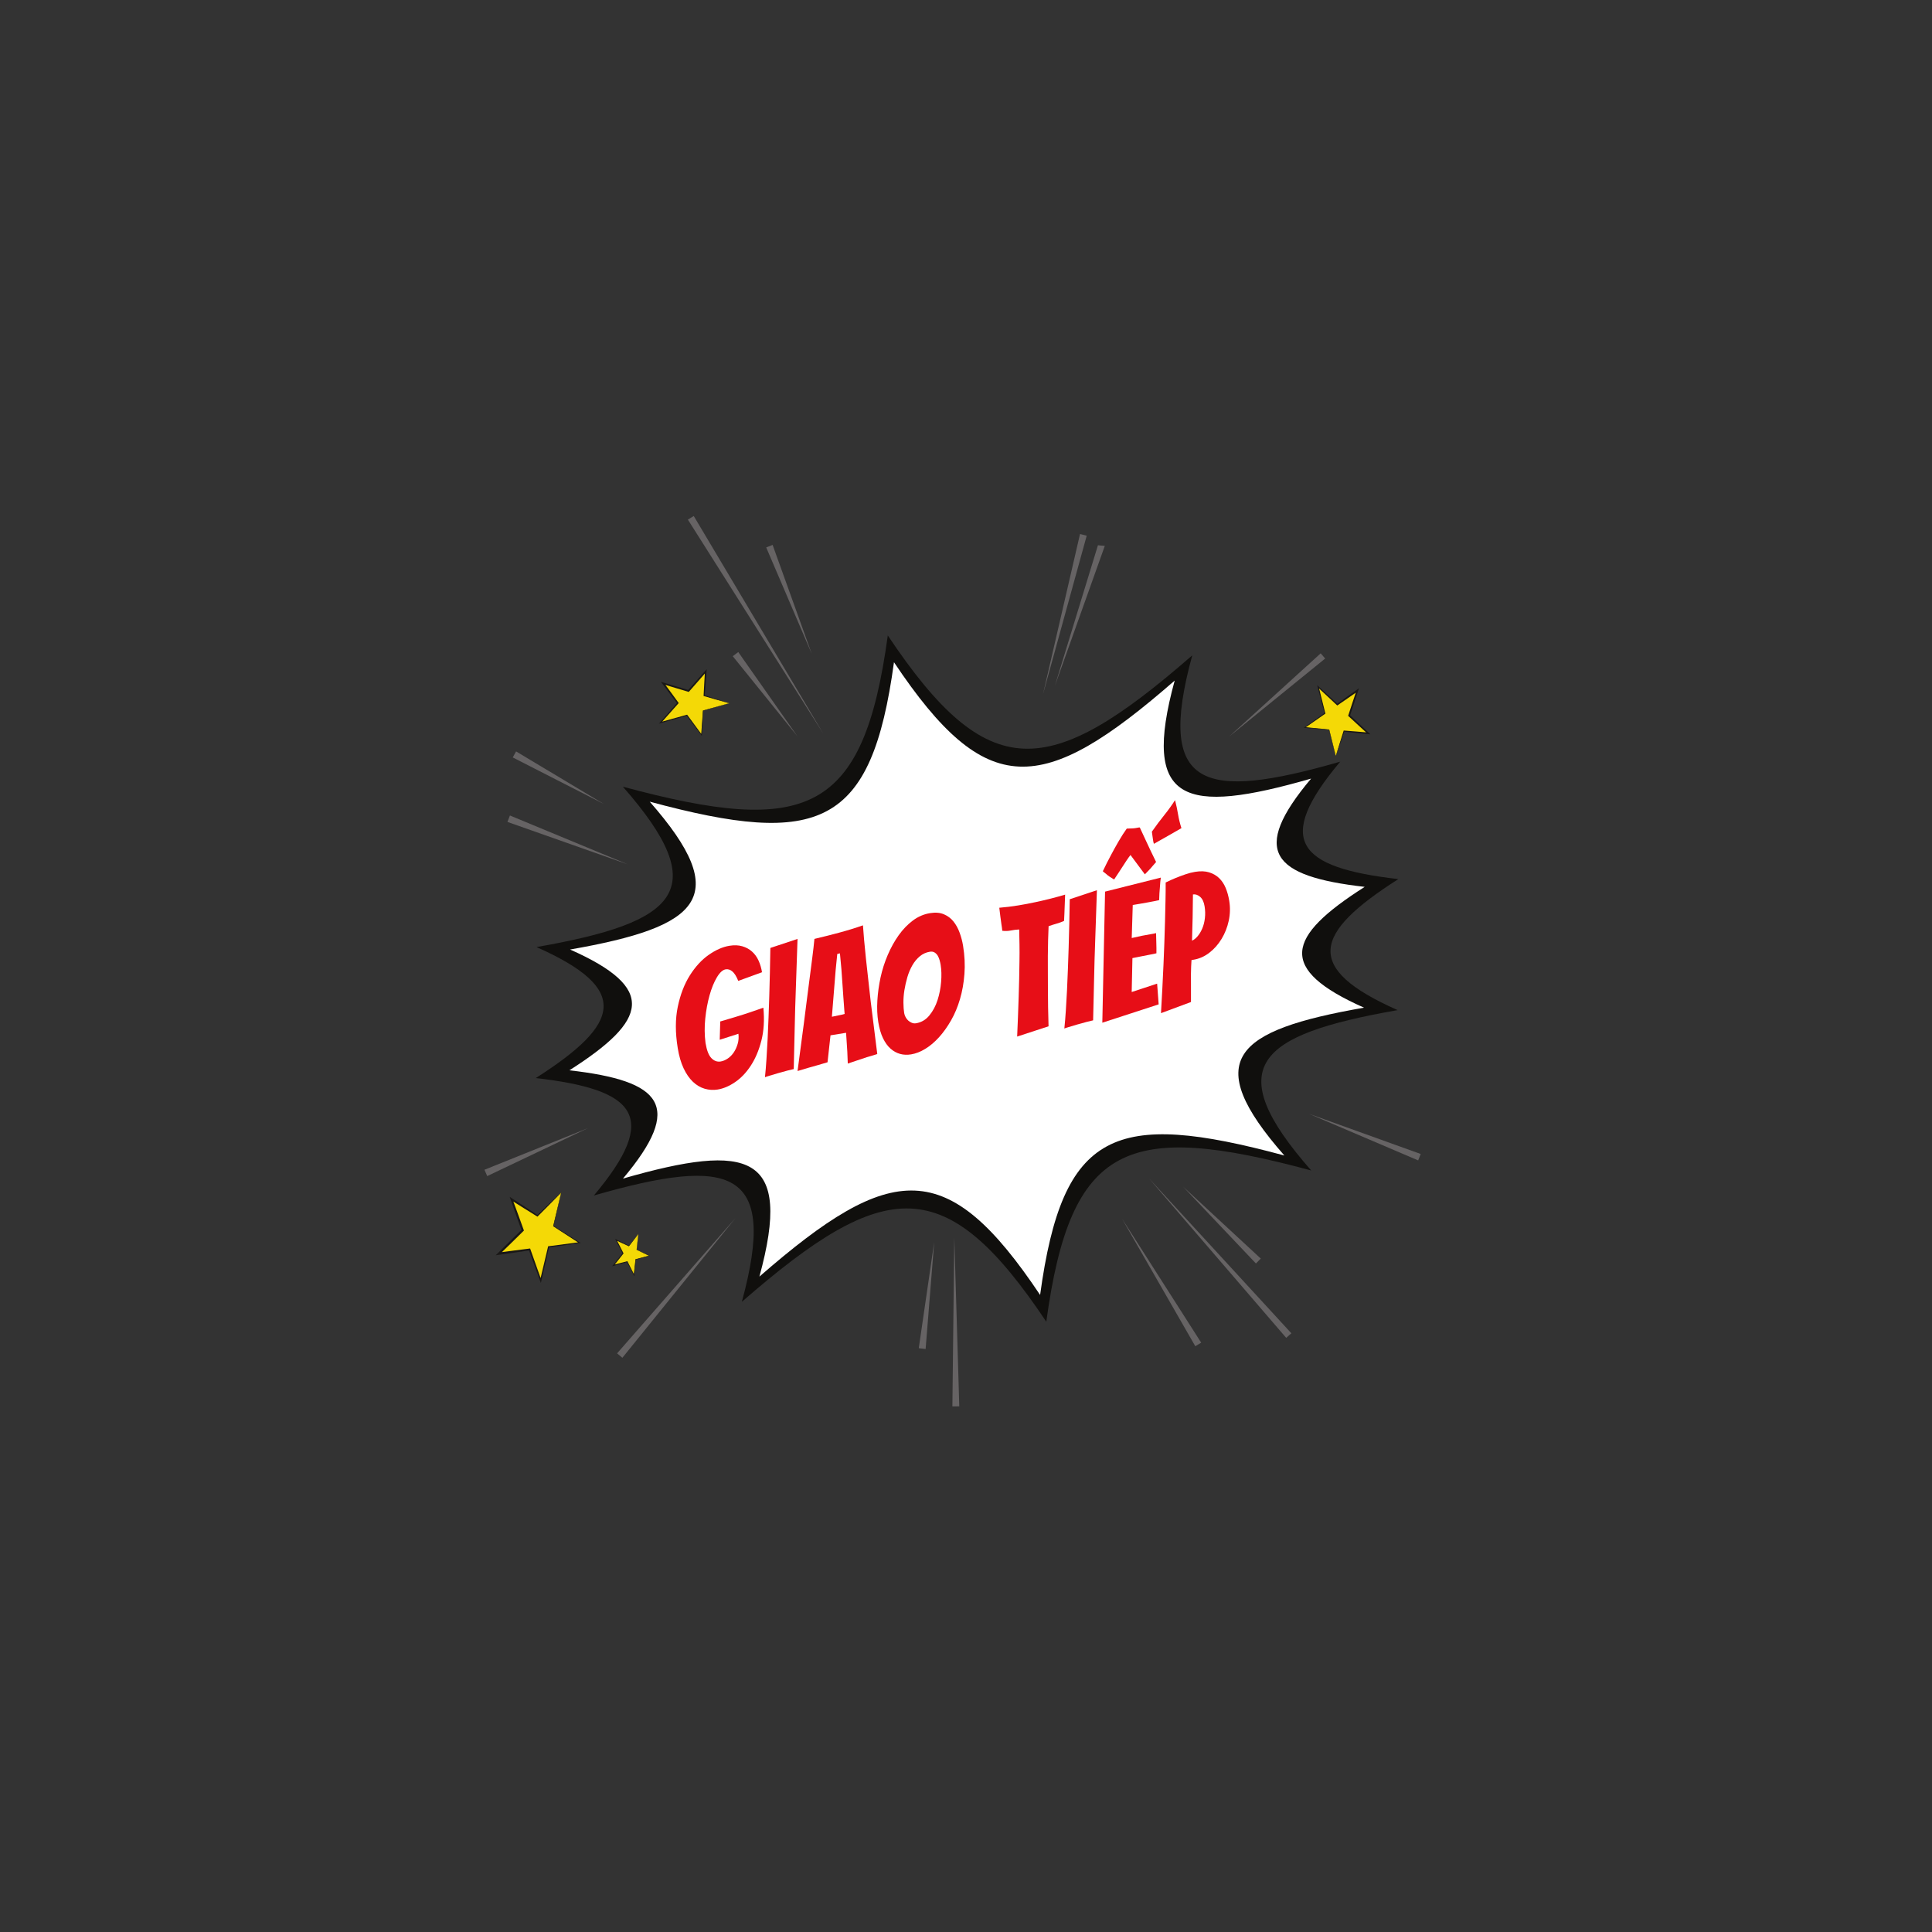 <svg xmlns="http://www.w3.org/2000/svg" xmlns:xlink="http://www.w3.org/1999/xlink" width="1600" zoomAndPan="magnify" viewBox="0 0 1200 1200" height="1600" preserveAspectRatio="xMidYMid meet" version="1.0"><rect x="0" y="0" width="1200" height="1200" fill="#333333" stroke="none"/><defs><g/><clipPath id="f6e899d142"><path d="M 332 394 L 869 394 L 869 821 L 332 821 Z M 332 394 " clip-rule="nonzero"/></clipPath><clipPath id="91ac50f66e"><path d="M 333.352 301.512 L 915.281 353.555 L 866.574 898.133 L 284.648 846.086 Z M 333.352 301.512 " clip-rule="nonzero"/></clipPath><clipPath id="304d9f5adb"><path d="M 333.352 301.512 L 915.281 353.555 L 866.574 898.133 L 284.648 846.086 Z M 333.352 301.512 " clip-rule="nonzero"/></clipPath><clipPath id="611c096452"><path d="M 333.352 301.512 L 915.281 353.555 L 866.574 898.133 L 284.648 846.086 Z M 333.352 301.512 " clip-rule="nonzero"/></clipPath><clipPath id="a4bd034cd2"><path d="M 353 411 L 848 411 L 848 805 L 353 805 Z M 353 411 " clip-rule="nonzero"/></clipPath><clipPath id="cac5d22385"><path d="M 333.352 301.512 L 915.281 353.555 L 866.574 898.133 L 284.648 846.086 Z M 333.352 301.512 " clip-rule="nonzero"/></clipPath><clipPath id="c5942f7139"><path d="M 333.352 301.512 L 915.281 353.555 L 866.574 898.133 L 284.648 846.086 Z M 333.352 301.512 " clip-rule="nonzero"/></clipPath><clipPath id="d578da7382"><path d="M 333.352 301.512 L 915.281 353.555 L 866.574 898.133 L 284.648 846.086 Z M 333.352 301.512 " clip-rule="nonzero"/></clipPath><clipPath id="f694f34095"><path d="M 455 405 L 496 405 L 496 458 L 455 458 Z M 455 405 " clip-rule="nonzero"/></clipPath><clipPath id="15a364939e"><path d="M 333.352 301.512 L 915.281 353.555 L 866.574 898.133 L 284.648 846.086 Z M 333.352 301.512 " clip-rule="nonzero"/></clipPath><clipPath id="43a76e4929"><path d="M 333.352 301.512 L 915.281 353.555 L 866.574 898.133 L 284.648 846.086 Z M 333.352 301.512 " clip-rule="nonzero"/></clipPath><clipPath id="011da4c3b6"><path d="M 333.352 301.512 L 915.281 353.555 L 866.574 898.133 L 284.648 846.086 Z M 333.352 301.512 " clip-rule="nonzero"/></clipPath><clipPath id="b267978d3c"><path d="M 475 338 L 505 338 L 505 407 L 475 407 Z M 475 338 " clip-rule="nonzero"/></clipPath><clipPath id="ab196bba85"><path d="M 333.352 301.512 L 915.281 353.555 L 866.574 898.133 L 284.648 846.086 Z M 333.352 301.512 " clip-rule="nonzero"/></clipPath><clipPath id="aa26a651d6"><path d="M 333.352 301.512 L 915.281 353.555 L 866.574 898.133 L 284.648 846.086 Z M 333.352 301.512 " clip-rule="nonzero"/></clipPath><clipPath id="cb5a0481d4"><path d="M 333.352 301.512 L 915.281 353.555 L 866.574 898.133 L 284.648 846.086 Z M 333.352 301.512 " clip-rule="nonzero"/></clipPath><clipPath id="d9f68ff933"><path d="M 655 338 L 687 338 L 687 426 L 655 426 Z M 655 338 " clip-rule="nonzero"/></clipPath><clipPath id="6ce98db35c"><path d="M 333.352 301.512 L 915.281 353.555 L 866.574 898.133 L 284.648 846.086 Z M 333.352 301.512 " clip-rule="nonzero"/></clipPath><clipPath id="63e0ca4efb"><path d="M 333.352 301.512 L 915.281 353.555 L 866.574 898.133 L 284.648 846.086 Z M 333.352 301.512 " clip-rule="nonzero"/></clipPath><clipPath id="ff3b208565"><path d="M 333.352 301.512 L 915.281 353.555 L 866.574 898.133 L 284.648 846.086 Z M 333.352 301.512 " clip-rule="nonzero"/></clipPath><clipPath id="3f04dd21e7"><path d="M 647 331 L 675 331 L 675 432 L 647 432 Z M 647 331 " clip-rule="nonzero"/></clipPath><clipPath id="b834ecc44b"><path d="M 333.352 301.512 L 915.281 353.555 L 866.574 898.133 L 284.648 846.086 Z M 333.352 301.512 " clip-rule="nonzero"/></clipPath><clipPath id="15b3dd44d5"><path d="M 333.352 301.512 L 915.281 353.555 L 866.574 898.133 L 284.648 846.086 Z M 333.352 301.512 " clip-rule="nonzero"/></clipPath><clipPath id="c6bcb7b734"><path d="M 333.352 301.512 L 915.281 353.555 L 866.574 898.133 L 284.648 846.086 Z M 333.352 301.512 " clip-rule="nonzero"/></clipPath><clipPath id="60fab8ee1b"><path d="M 763 405 L 824 405 L 824 458 L 763 458 Z M 763 405 " clip-rule="nonzero"/></clipPath><clipPath id="326aad3bf2"><path d="M 333.352 301.512 L 915.281 353.555 L 866.574 898.133 L 284.648 846.086 Z M 333.352 301.512 " clip-rule="nonzero"/></clipPath><clipPath id="ccc81b9800"><path d="M 333.352 301.512 L 915.281 353.555 L 866.574 898.133 L 284.648 846.086 Z M 333.352 301.512 " clip-rule="nonzero"/></clipPath><clipPath id="3580811cba"><path d="M 333.352 301.512 L 915.281 353.555 L 866.574 898.133 L 284.648 846.086 Z M 333.352 301.512 " clip-rule="nonzero"/></clipPath><clipPath id="6ef7180d2e"><path d="M 696 756 L 747 756 L 747 837 L 696 837 Z M 696 756 " clip-rule="nonzero"/></clipPath><clipPath id="c84e5c3179"><path d="M 333.352 301.512 L 915.281 353.555 L 866.574 898.133 L 284.648 846.086 Z M 333.352 301.512 " clip-rule="nonzero"/></clipPath><clipPath id="18d93c931b"><path d="M 333.352 301.512 L 915.281 353.555 L 866.574 898.133 L 284.648 846.086 Z M 333.352 301.512 " clip-rule="nonzero"/></clipPath><clipPath id="acf6683006"><path d="M 333.352 301.512 L 915.281 353.555 L 866.574 898.133 L 284.648 846.086 Z M 333.352 301.512 " clip-rule="nonzero"/></clipPath><clipPath id="a8a196952c"><path d="M 813 691 L 883 691 L 883 721 L 813 721 Z M 813 691 " clip-rule="nonzero"/></clipPath><clipPath id="28bcead342"><path d="M 333.352 301.512 L 915.281 353.555 L 866.574 898.133 L 284.648 846.086 Z M 333.352 301.512 " clip-rule="nonzero"/></clipPath><clipPath id="7b1b10d1ed"><path d="M 333.352 301.512 L 915.281 353.555 L 866.574 898.133 L 284.648 846.086 Z M 333.352 301.512 " clip-rule="nonzero"/></clipPath><clipPath id="23f94fa3f7"><path d="M 333.352 301.512 L 915.281 353.555 L 866.574 898.133 L 284.648 846.086 Z M 333.352 301.512 " clip-rule="nonzero"/></clipPath><clipPath id="398248ca83"><path d="M 713 731 L 803 731 L 803 831 L 713 831 Z M 713 731 " clip-rule="nonzero"/></clipPath><clipPath id="850be6a484"><path d="M 333.352 301.512 L 915.281 353.555 L 866.574 898.133 L 284.648 846.086 Z M 333.352 301.512 " clip-rule="nonzero"/></clipPath><clipPath id="73058896a7"><path d="M 333.352 301.512 L 915.281 353.555 L 866.574 898.133 L 284.648 846.086 Z M 333.352 301.512 " clip-rule="nonzero"/></clipPath><clipPath id="a009774356"><path d="M 333.352 301.512 L 915.281 353.555 L 866.574 898.133 L 284.648 846.086 Z M 333.352 301.512 " clip-rule="nonzero"/></clipPath><clipPath id="50e26d43f0"><path d="M 734 737 L 784 737 L 784 785 L 734 785 Z M 734 737 " clip-rule="nonzero"/></clipPath><clipPath id="e74285f531"><path d="M 333.352 301.512 L 915.281 353.555 L 866.574 898.133 L 284.648 846.086 Z M 333.352 301.512 " clip-rule="nonzero"/></clipPath><clipPath id="fb49f0a598"><path d="M 333.352 301.512 L 915.281 353.555 L 866.574 898.133 L 284.648 846.086 Z M 333.352 301.512 " clip-rule="nonzero"/></clipPath><clipPath id="711079906d"><path d="M 333.352 301.512 L 915.281 353.555 L 866.574 898.133 L 284.648 846.086 Z M 333.352 301.512 " clip-rule="nonzero"/></clipPath><clipPath id="e035e90dcf"><path d="M 591 768 L 596 768 L 596 874 L 591 874 Z M 591 768 " clip-rule="nonzero"/></clipPath><clipPath id="782821809b"><path d="M 333.352 301.512 L 915.281 353.555 L 866.574 898.133 L 284.648 846.086 Z M 333.352 301.512 " clip-rule="nonzero"/></clipPath><clipPath id="b94ada27a3"><path d="M 333.352 301.512 L 915.281 353.555 L 866.574 898.133 L 284.648 846.086 Z M 333.352 301.512 " clip-rule="nonzero"/></clipPath><clipPath id="71c6222768"><path d="M 333.352 301.512 L 915.281 353.555 L 866.574 898.133 L 284.648 846.086 Z M 333.352 301.512 " clip-rule="nonzero"/></clipPath><clipPath id="3eb16e27c9"><path d="M 570 771 L 581 771 L 581 838 L 570 838 Z M 570 771 " clip-rule="nonzero"/></clipPath><clipPath id="a505b74c12"><path d="M 333.352 301.512 L 915.281 353.555 L 866.574 898.133 L 284.648 846.086 Z M 333.352 301.512 " clip-rule="nonzero"/></clipPath><clipPath id="0c3721a5fe"><path d="M 333.352 301.512 L 915.281 353.555 L 866.574 898.133 L 284.648 846.086 Z M 333.352 301.512 " clip-rule="nonzero"/></clipPath><clipPath id="9f601333b7"><path d="M 333.352 301.512 L 915.281 353.555 L 866.574 898.133 L 284.648 846.086 Z M 333.352 301.512 " clip-rule="nonzero"/></clipPath><clipPath id="ca984022b8"><path d="M 383 756 L 457 756 L 457 844 L 383 844 Z M 383 756 " clip-rule="nonzero"/></clipPath><clipPath id="362d80876c"><path d="M 333.352 301.512 L 915.281 353.555 L 866.574 898.133 L 284.648 846.086 Z M 333.352 301.512 " clip-rule="nonzero"/></clipPath><clipPath id="e6c6ca2d76"><path d="M 333.352 301.512 L 915.281 353.555 L 866.574 898.133 L 284.648 846.086 Z M 333.352 301.512 " clip-rule="nonzero"/></clipPath><clipPath id="82337fbb1f"><path d="M 333.352 301.512 L 915.281 353.555 L 866.574 898.133 L 284.648 846.086 Z M 333.352 301.512 " clip-rule="nonzero"/></clipPath><clipPath id="0b651ec1b1"><path d="M 300 700 L 366 700 L 366 731 L 300 731 Z M 300 700 " clip-rule="nonzero"/></clipPath><clipPath id="472fd33a8f"><path d="M 333.352 301.512 L 915.281 353.555 L 866.574 898.133 L 284.648 846.086 Z M 333.352 301.512 " clip-rule="nonzero"/></clipPath><clipPath id="f220811265"><path d="M 333.352 301.512 L 915.281 353.555 L 866.574 898.133 L 284.648 846.086 Z M 333.352 301.512 " clip-rule="nonzero"/></clipPath><clipPath id="ff50661dd9"><path d="M 333.352 301.512 L 915.281 353.555 L 866.574 898.133 L 284.648 846.086 Z M 333.352 301.512 " clip-rule="nonzero"/></clipPath><clipPath id="6c5c4f22e4"><path d="M 315 506 L 391 506 L 391 537 L 315 537 Z M 315 506 " clip-rule="nonzero"/></clipPath><clipPath id="4743326486"><path d="M 333.352 301.512 L 915.281 353.555 L 866.574 898.133 L 284.648 846.086 Z M 333.352 301.512 " clip-rule="nonzero"/></clipPath><clipPath id="573d694248"><path d="M 333.352 301.512 L 915.281 353.555 L 866.574 898.133 L 284.648 846.086 Z M 333.352 301.512 " clip-rule="nonzero"/></clipPath><clipPath id="86f3d71a8d"><path d="M 333.352 301.512 L 915.281 353.555 L 866.574 898.133 L 284.648 846.086 Z M 333.352 301.512 " clip-rule="nonzero"/></clipPath><clipPath id="be3f5d9d83"><path d="M 318 466 L 375 466 L 375 500 L 318 500 Z M 318 466 " clip-rule="nonzero"/></clipPath><clipPath id="9286e2bca6"><path d="M 333.352 301.512 L 915.281 353.555 L 866.574 898.133 L 284.648 846.086 Z M 333.352 301.512 " clip-rule="nonzero"/></clipPath><clipPath id="bcb0de71b0"><path d="M 333.352 301.512 L 915.281 353.555 L 866.574 898.133 L 284.648 846.086 Z M 333.352 301.512 " clip-rule="nonzero"/></clipPath><clipPath id="c4c430a4e8"><path d="M 333.352 301.512 L 915.281 353.555 L 866.574 898.133 L 284.648 846.086 Z M 333.352 301.512 " clip-rule="nonzero"/></clipPath><clipPath id="30905488f7"><path d="M 427 320 L 512 320 L 512 456 L 427 456 Z M 427 320 " clip-rule="nonzero"/></clipPath><clipPath id="5d709ec1ef"><path d="M 333.352 301.512 L 915.281 353.555 L 866.574 898.133 L 284.648 846.086 Z M 333.352 301.512 " clip-rule="nonzero"/></clipPath><clipPath id="cc609cddd4"><path d="M 333.352 301.512 L 915.281 353.555 L 866.574 898.133 L 284.648 846.086 Z M 333.352 301.512 " clip-rule="nonzero"/></clipPath><clipPath id="156c0b0646"><path d="M 333.352 301.512 L 915.281 353.555 L 866.574 898.133 L 284.648 846.086 Z M 333.352 301.512 " clip-rule="nonzero"/></clipPath><clipPath id="548d102bcd"><path d="M 810 426 L 850 426 L 850 470 L 810 470 Z M 810 426 " clip-rule="nonzero"/></clipPath><clipPath id="47bc39ad10"><path d="M 333.352 301.512 L 915.281 353.555 L 866.574 898.133 L 284.648 846.086 Z M 333.352 301.512 " clip-rule="nonzero"/></clipPath><clipPath id="107d829f43"><path d="M 333.352 301.512 L 915.281 353.555 L 866.574 898.133 L 284.648 846.086 Z M 333.352 301.512 " clip-rule="nonzero"/></clipPath><clipPath id="a74c8d9191"><path d="M 333.352 301.512 L 915.281 353.555 L 866.574 898.133 L 284.648 846.086 Z M 333.352 301.512 " clip-rule="nonzero"/></clipPath><clipPath id="f2c8625015"><path d="M 809 425 L 852 425 L 852 470 L 809 470 Z M 809 425 " clip-rule="nonzero"/></clipPath><clipPath id="66977d83e7"><path d="M 333.352 301.512 L 915.281 353.555 L 866.574 898.133 L 284.648 846.086 Z M 333.352 301.512 " clip-rule="nonzero"/></clipPath><clipPath id="2f07e3b796"><path d="M 333.352 301.512 L 915.281 353.555 L 866.574 898.133 L 284.648 846.086 Z M 333.352 301.512 " clip-rule="nonzero"/></clipPath><clipPath id="384cba34a0"><path d="M 333.352 301.512 L 915.281 353.555 L 866.574 898.133 L 284.648 846.086 Z M 333.352 301.512 " clip-rule="nonzero"/></clipPath><clipPath id="1ae76c1ae1"><path d="M 410 417 L 454 417 L 454 457 L 410 457 Z M 410 417 " clip-rule="nonzero"/></clipPath><clipPath id="b10bf0c43a"><path d="M 333.352 301.512 L 915.281 353.555 L 866.574 898.133 L 284.648 846.086 Z M 333.352 301.512 " clip-rule="nonzero"/></clipPath><clipPath id="57a42573c8"><path d="M 333.352 301.512 L 915.281 353.555 L 866.574 898.133 L 284.648 846.086 Z M 333.352 301.512 " clip-rule="nonzero"/></clipPath><clipPath id="9f60b8d7cd"><path d="M 333.352 301.512 L 915.281 353.555 L 866.574 898.133 L 284.648 846.086 Z M 333.352 301.512 " clip-rule="nonzero"/></clipPath><clipPath id="be95f8821f"><path d="M 409 415 L 454 415 L 454 458 L 409 458 Z M 409 415 " clip-rule="nonzero"/></clipPath><clipPath id="fd4c3f5bb3"><path d="M 333.352 301.512 L 915.281 353.555 L 866.574 898.133 L 284.648 846.086 Z M 333.352 301.512 " clip-rule="nonzero"/></clipPath><clipPath id="87f008e291"><path d="M 333.352 301.512 L 915.281 353.555 L 866.574 898.133 L 284.648 846.086 Z M 333.352 301.512 " clip-rule="nonzero"/></clipPath><clipPath id="413ec2daf8"><path d="M 333.352 301.512 L 915.281 353.555 L 866.574 898.133 L 284.648 846.086 Z M 333.352 301.512 " clip-rule="nonzero"/></clipPath><clipPath id="1a51dff90e"><path d="M 309 740 L 360 740 L 360 796 L 309 796 Z M 309 740 " clip-rule="nonzero"/></clipPath><clipPath id="ec4d36a539"><path d="M 333.352 301.512 L 915.281 353.555 L 866.574 898.133 L 284.648 846.086 Z M 333.352 301.512 " clip-rule="nonzero"/></clipPath><clipPath id="cd5b2038be"><path d="M 333.352 301.512 L 915.281 353.555 L 866.574 898.133 L 284.648 846.086 Z M 333.352 301.512 " clip-rule="nonzero"/></clipPath><clipPath id="12ac9d7d99"><path d="M 333.352 301.512 L 915.281 353.555 L 866.574 898.133 L 284.648 846.086 Z M 333.352 301.512 " clip-rule="nonzero"/></clipPath><clipPath id="4ddd4c5896"><path d="M 307 740 L 361 740 L 361 797 L 307 797 Z M 307 740 " clip-rule="nonzero"/></clipPath><clipPath id="d1df0b2d29"><path d="M 333.352 301.512 L 915.281 353.555 L 866.574 898.133 L 284.648 846.086 Z M 333.352 301.512 " clip-rule="nonzero"/></clipPath><clipPath id="2f3e056abd"><path d="M 333.352 301.512 L 915.281 353.555 L 866.574 898.133 L 284.648 846.086 Z M 333.352 301.512 " clip-rule="nonzero"/></clipPath><clipPath id="6dce3dc63b"><path d="M 333.352 301.512 L 915.281 353.555 L 866.574 898.133 L 284.648 846.086 Z M 333.352 301.512 " clip-rule="nonzero"/></clipPath><clipPath id="9d30f2b2b4"><path d="M 381 766 L 404 766 L 404 793 L 381 793 Z M 381 766 " clip-rule="nonzero"/></clipPath><clipPath id="e50e2090f0"><path d="M 333.352 301.512 L 915.281 353.555 L 866.574 898.133 L 284.648 846.086 Z M 333.352 301.512 " clip-rule="nonzero"/></clipPath><clipPath id="17a8545cc9"><path d="M 333.352 301.512 L 915.281 353.555 L 866.574 898.133 L 284.648 846.086 Z M 333.352 301.512 " clip-rule="nonzero"/></clipPath><clipPath id="5a375cccbb"><path d="M 333.352 301.512 L 915.281 353.555 L 866.574 898.133 L 284.648 846.086 Z M 333.352 301.512 " clip-rule="nonzero"/></clipPath><clipPath id="c3826dad22"><path d="M 380 766 L 404 766 L 404 793 L 380 793 Z M 380 766 " clip-rule="nonzero"/></clipPath><clipPath id="9bd308dd4b"><path d="M 333.352 301.512 L 915.281 353.555 L 866.574 898.133 L 284.648 846.086 Z M 333.352 301.512 " clip-rule="nonzero"/></clipPath><clipPath id="3918913abb"><path d="M 333.352 301.512 L 915.281 353.555 L 866.574 898.133 L 284.648 846.086 Z M 333.352 301.512 " clip-rule="nonzero"/></clipPath><clipPath id="13be0685c9"><path d="M 333.352 301.512 L 915.281 353.555 L 866.574 898.133 L 284.648 846.086 Z M 333.352 301.512 " clip-rule="nonzero"/></clipPath></defs><g clip-path="url(#f6e899d142)"><g clip-path="url(#91ac50f66e)"><g clip-path="url(#304d9f5adb)"><g clip-path="url(#611c096452)"><path fill="#100f0d" d="M 868.535 546.023 C 815.492 579.812 809.465 601.383 868.082 627.402 C 780.598 642.719 757.762 662.48 814.422 727.004 C 699.957 696.125 664.996 710.012 649.871 820.945 C 587.633 727.852 550.113 730.688 460.766 808.578 C 483.398 725.766 454.207 718 368.859 742.551 C 410.133 693.496 395.258 676.738 332.77 669.609 C 385.805 635.828 391.832 614.258 333.223 588.238 C 420.699 572.918 443.543 553.156 386.879 488.629 C 501.344 519.512 536.309 505.625 551.426 394.691 C 613.672 487.781 651.188 484.953 740.531 407.055 C 717.898 489.875 747.094 497.633 832.445 473.086 C 791.164 522.145 806.047 538.898 868.535 546.023 " fill-opacity="1" fill-rule="evenodd"/></g></g></g></g><g clip-path="url(#a4bd034cd2)"><g clip-path="url(#cac5d22385)"><g clip-path="url(#c5942f7139)"><g clip-path="url(#d578da7382)"><path fill="#ffffff" d="M 847.637 550.848 C 798.727 581.996 793.176 601.883 847.215 625.875 C 766.562 639.992 745.5 658.211 797.742 717.707 C 692.207 689.234 659.969 702.035 646.031 804.32 C 588.645 718.492 554.055 721.102 471.684 792.914 C 492.547 716.562 465.633 709.402 386.945 732.035 C 425 686.805 411.277 671.359 353.668 664.785 C 402.57 633.641 408.129 613.75 354.09 589.766 C 434.742 575.641 455.797 557.426 403.555 497.93 C 509.09 526.402 541.328 513.598 555.266 411.32 C 612.652 497.152 647.246 494.535 729.617 422.723 C 708.75 499.078 735.672 506.23 814.355 483.598 C 776.301 528.828 790.02 544.277 847.637 550.848 " fill-opacity="1" fill-rule="evenodd"/></g></g></g></g><g clip-path="url(#f694f34095)"><g clip-path="url(#15a364939e)"><g clip-path="url(#43a76e4929)"><g clip-path="url(#011da4c3b6)"><path fill="#666364" d="M 495.355 457.402 L 455.129 407.578 L 458.551 405.004 L 495.355 457.402 " fill-opacity="1" fill-rule="nonzero"/></g></g></g></g><g clip-path="url(#b267978d3c)"><g clip-path="url(#ab196bba85)"><g clip-path="url(#aa26a651d6)"><g clip-path="url(#cb5a0481d4)"><path fill="#666364" d="M 504.188 406.098 L 475.902 340.023 L 479.887 338.461 L 504.188 406.098 " fill-opacity="1" fill-rule="nonzero"/></g></g></g></g><g clip-path="url(#d9f68ff933)"><g clip-path="url(#6ce98db35c)"><g clip-path="url(#63e0ca4efb)"><g clip-path="url(#ff3b208565)"><path fill="#666364" d="M 655.227 425.922 L 681.949 338.676 L 686.215 339.055 L 655.227 425.922 " fill-opacity="1" fill-rule="nonzero"/></g></g></g></g><g clip-path="url(#3f04dd21e7)"><g clip-path="url(#b834ecc44b)"><g clip-path="url(#15b3dd44d5)"><g clip-path="url(#c6bcb7b734)"><path fill="#666364" d="M 647.809 431.258 L 670.824 331.676 L 674.973 332.73 L 647.809 431.258 " fill-opacity="1" fill-rule="nonzero"/></g></g></g></g><g clip-path="url(#60fab8ee1b)"><g clip-path="url(#326aad3bf2)"><g clip-path="url(#ccc81b9800)"><g clip-path="url(#3580811cba)"><path fill="#666364" d="M 763.484 457.449 L 820.301 405.793 L 823.09 409.027 L 763.484 457.449 " fill-opacity="1" fill-rule="nonzero"/></g></g></g></g><g clip-path="url(#6ef7180d2e)"><g clip-path="url(#c84e5c3179)"><g clip-path="url(#18d93c931b)"><g clip-path="url(#acf6683006)"><path fill="#666364" d="M 742.418 836.16 L 696.848 756.852 L 746.082 833.949 L 742.418 836.16 " fill-opacity="1" fill-rule="nonzero"/></g></g></g></g><g clip-path="url(#a8a196952c)"><g clip-path="url(#28bcead342)"><g clip-path="url(#7b1b10d1ed)"><g clip-path="url(#23f94fa3f7)"><path fill="#666364" d="M 880.852 720.742 L 813.102 691.824 L 882.414 716.758 L 880.852 720.742 " fill-opacity="1" fill-rule="nonzero"/></g></g></g></g><g clip-path="url(#398248ca83)"><g clip-path="url(#850be6a484)"><g clip-path="url(#73058896a7)"><g clip-path="url(#a009774356)"><path fill="#666364" d="M 798.883 830.965 L 713.652 731.895 L 802.086 828.125 L 798.883 830.965 " fill-opacity="1" fill-rule="nonzero"/></g></g></g></g><g clip-path="url(#50e26d43f0)"><g clip-path="url(#e74285f531)"><g clip-path="url(#fb49f0a598)"><g clip-path="url(#711079906d)"><path fill="#666364" d="M 780.082 784.77 L 734.832 737.051 L 783.094 781.723 L 780.082 784.77 " fill-opacity="1" fill-rule="nonzero"/></g></g></g></g><g clip-path="url(#e035e90dcf)"><g clip-path="url(#782821809b)"><g clip-path="url(#b94ada27a3)"><g clip-path="url(#71c6222768)"><path fill="#666364" d="M 591.547 873.551 L 592.727 768.539 L 595.828 873.508 L 591.547 873.551 " fill-opacity="1" fill-rule="nonzero"/></g></g></g></g><g clip-path="url(#3eb16e27c9)"><g clip-path="url(#a505b74c12)"><g clip-path="url(#0c3721a5fe)"><g clip-path="url(#9f601333b7)"><path fill="#666364" d="M 574.914 837.879 L 570.66 837.398 L 580.266 771.34 L 574.914 837.879 " fill-opacity="1" fill-rule="nonzero"/></g></g></g></g><g clip-path="url(#ca984022b8)"><g clip-path="url(#362d80876c)"><g clip-path="url(#e6c6ca2d76)"><g clip-path="url(#82337fbb1f)"><path fill="#666364" d="M 386.566 843.344 L 383.289 840.59 L 456.914 756.43 L 386.566 843.344 " fill-opacity="1" fill-rule="nonzero"/></g></g></g></g><g clip-path="url(#0b651ec1b1)"><g clip-path="url(#472fd33a8f)"><g clip-path="url(#f220811265)"><g clip-path="url(#ff50661dd9)"><path fill="#666364" d="M 302.625 730.488 L 300.902 726.562 L 365.137 700.723 L 302.625 730.488 " fill-opacity="1" fill-rule="nonzero"/></g></g></g></g><g clip-path="url(#6c5c4f22e4)"><g clip-path="url(#4743326486)"><g clip-path="url(#573d694248)"><g clip-path="url(#86f3d71a8d)"><path fill="#666364" d="M 390.039 536.906 L 315.184 510.508 L 316.715 506.516 L 390.039 536.906 " fill-opacity="1" fill-rule="nonzero"/></g></g></g></g><g clip-path="url(#be3f5d9d83)"><g clip-path="url(#9286e2bca6)"><g clip-path="url(#bcb0de71b0)"><g clip-path="url(#c4c430a4e8)"><path fill="#666364" d="M 374.945 499.301 L 318.48 470.457 L 320.555 466.723 L 374.945 499.301 " fill-opacity="1" fill-rule="nonzero"/></g></g></g></g><g clip-path="url(#30905488f7)"><g clip-path="url(#5d709ec1ef)"><g clip-path="url(#cc609cddd4)"><g clip-path="url(#156c0b0646)"><path fill="#666364" d="M 511.355 455.672 L 427.254 322.738 L 430.902 320.504 L 511.355 455.672 " fill-opacity="1" fill-rule="nonzero"/></g></g></g></g><g clip-path="url(#548d102bcd)"><g clip-path="url(#47bc39ad10)"><g clip-path="url(#107d829f43)"><g clip-path="url(#a74c8d9191)"><path fill="#f4d906" d="M 829.68 469.684 L 825.496 453.238 L 810.449 451.852 L 822.914 443.074 L 818.734 426.629 L 830.621 437.648 L 843.082 428.875 L 837.961 444.457 L 849.844 455.477 L 834.797 454.098 L 829.68 469.684 " fill-opacity="1" fill-rule="evenodd"/></g></g></g></g><g clip-path="url(#f2c8625015)"><g clip-path="url(#66977d83e7)"><g clip-path="url(#2f07e3b796)"><g clip-path="url(#384cba34a0)"><path fill="#191716" d="M 829.688 469.496 C 830.465 466.926 831.266 464.367 832.059 461.809 C 832.863 459.188 833.695 456.578 834.52 453.965 L 834.59 453.742 L 834.812 453.762 L 842.336 454.355 L 849.859 454.992 L 849.578 455.855 L 843.598 450.391 L 837.648 444.895 L 837.359 444.621 L 837.48 444.238 L 840.027 436.441 L 842.605 428.652 L 843.363 429.359 C 841.281 430.812 839.207 432.27 837.113 433.711 C 835.023 435.152 832.938 436.602 830.844 438.031 L 830.598 438.191 L 830.371 437.984 L 818.523 426.918 L 819.055 426.547 L 823.184 443.004 L 823.234 443.227 L 823.074 443.34 L 810.566 452.055 L 810.461 451.625 L 825.504 453.098 L 825.598 453.105 L 825.625 453.203 Z M 829.672 469.855 L 825.375 453.27 L 825.496 453.383 L 810.445 452.086 L 809.809 452.031 L 810.332 451.652 L 822.758 442.809 L 822.648 443.145 L 818.41 426.711 L 818.117 425.582 L 818.941 426.34 L 830.863 437.309 L 830.398 437.27 C 832.449 435.77 834.52 434.293 836.586 432.809 C 838.648 431.32 840.727 429.859 842.797 428.383 L 844.086 427.465 L 843.555 429.09 L 841.016 436.891 L 838.445 444.68 L 838.273 444.027 L 844.207 449.543 L 850.121 455.102 L 851.188 456.109 L 849.836 455.973 L 842.312 455.223 L 834.789 454.426 L 835.082 454.223 C 834.191 456.809 833.32 459.398 832.418 461.969 C 831.523 464.555 830.637 467.133 829.723 469.707 L 829.672 469.855 " fill-opacity="1" fill-rule="nonzero"/></g></g></g></g><g clip-path="url(#1ae76c1ae1)"><g clip-path="url(#b10bf0c43a)"><g clip-path="url(#57a42573c8)"><g clip-path="url(#9f60b8d7cd)"><path fill="#f4d906" d="M 453.078 436.797 L 436.738 441.391 L 435.742 456.465 L 426.637 444.234 L 410.297 448.832 L 421.016 436.68 L 411.914 424.445 L 427.637 429.164 L 438.348 417 L 437.352 432.078 L 453.078 436.797 " fill-opacity="1" fill-rule="evenodd"/></g></g></g></g><g clip-path="url(#be95f8821f)"><g clip-path="url(#fd4c3f5bb3)"><g clip-path="url(#87f008e291)"><g clip-path="url(#413ec2daf8)"><path fill="#191716" d="M 452.891 436.797 C 450.301 436.078 447.719 435.344 445.133 434.617 C 442.492 433.879 439.863 433.113 437.234 432.355 L 437.008 432.297 L 437.02 432.074 L 437.418 424.539 L 437.855 417.008 L 438.727 417.27 L 433.422 423.375 L 428.074 429.469 L 427.812 429.77 L 427.426 429.648 L 419.559 427.305 L 411.703 424.93 L 412.387 424.152 C 413.895 426.195 415.414 428.234 416.906 430.285 C 418.402 432.34 419.906 434.383 421.387 436.445 L 421.562 436.684 L 421.359 436.914 L 410.59 449.031 L 410.203 448.512 L 426.559 443.969 L 426.785 443.906 L 426.902 444.074 L 435.938 456.34 L 435.508 456.461 L 436.594 441.387 L 436.602 441.297 L 436.703 441.27 Z M 453.25 436.793 L 436.773 441.516 L 436.883 441.391 L 435.973 456.469 L 435.934 457.102 L 435.543 456.586 L 426.375 444.395 L 426.715 444.5 L 410.391 449.16 L 409.273 449.48 L 410.008 448.641 L 420.668 436.441 L 420.641 436.906 C 419.086 434.891 417.555 432.863 416.016 430.84 C 414.473 428.82 412.961 426.777 411.434 424.746 L 410.477 423.48 L 412.121 423.965 L 419.988 426.309 L 427.844 428.676 L 427.195 428.855 L 432.562 422.789 L 437.965 416.742 L 438.945 415.648 L 438.84 417.008 L 438.285 424.543 L 437.688 432.078 L 437.473 431.789 C 440.082 432.613 442.691 433.414 445.293 434.254 C 447.895 435.078 450.504 435.898 453.098 436.746 L 453.25 436.793 " fill-opacity="1" fill-rule="nonzero"/></g></g></g></g><g clip-path="url(#1a51dff90e)"><g clip-path="url(#ec4d36a539)"><g clip-path="url(#cd5b2038be)"><g clip-path="url(#12ac9d7d99)"><path fill="#f4d906" d="M 348.625 740.648 L 343.75 761.539 L 359.84 771.84 L 340.734 774.453 L 335.859 795.348 L 328.93 776.066 L 309.824 778.672 L 324.645 764.148 L 317.715 744.867 L 333.805 755.172 L 348.625 740.648 " fill-opacity="1" fill-rule="evenodd"/></g></g></g></g><g clip-path="url(#4ddd4c5896)"><g clip-path="url(#d1df0b2d29)"><g clip-path="url(#2f3e056abd)"><g clip-path="url(#6dce3dc63b)"><path fill="#191716" d="M 348.512 740.852 C 346.137 743.281 343.754 745.691 341.367 748.109 C 338.934 750.582 336.488 753.023 334.039 755.477 L 333.836 755.688 L 333.598 755.539 L 325.496 750.5 L 317.414 745.414 L 318.234 744.609 L 321.77 754.211 L 325.254 763.848 L 325.422 764.316 L 325.055 764.68 L 317.66 771.957 L 310.23 779.199 L 309.789 777.965 C 312.973 777.547 316.164 777.105 319.344 776.715 C 322.527 776.305 325.711 775.891 328.902 775.508 L 329.27 775.465 L 329.398 775.828 L 336.258 795.148 L 335.441 795.254 L 340.391 774.379 L 340.461 774.098 L 340.715 774.059 L 359.82 771.555 L 359.695 772.098 L 343.66 761.699 L 343.562 761.633 L 343.59 761.504 Z M 348.73 740.457 L 343.906 761.574 L 343.836 761.379 L 359.98 771.586 L 360.664 772.016 L 359.852 772.141 L 340.758 774.84 L 341.074 774.535 L 336.273 795.441 L 335.941 796.875 L 335.461 795.547 L 328.457 776.305 L 328.957 776.621 C 325.773 777.109 322.594 777.562 319.41 778.031 C 316.227 778.512 313.043 778.934 309.863 779.387 L 307.879 779.668 L 309.418 778.152 L 316.809 770.871 L 324.23 763.621 L 324.039 764.453 L 320.594 754.809 L 317.191 745.129 L 316.574 743.379 L 318.016 744.32 L 326.027 749.539 L 334.012 754.805 L 333.559 754.863 C 336.062 752.48 338.547 750.078 341.062 747.711 C 343.562 745.336 346.066 742.949 348.582 740.59 L 348.73 740.457 " fill-opacity="1" fill-rule="nonzero"/></g></g></g></g><g clip-path="url(#9d30f2b2b4)"><g clip-path="url(#e50e2090f0)"><g clip-path="url(#17a8545cc9)"><g clip-path="url(#5a375cccbb)"><path fill="#f4d906" d="M 396.508 766.426 L 395.48 776.203 L 403.383 779.973 L 394.852 782.254 L 393.824 792.027 L 389.574 783.656 L 381.035 785.93 L 386.945 778.48 L 382.695 770.109 L 390.602 773.875 L 396.508 766.426 " fill-opacity="1" fill-rule="evenodd"/></g></g></g></g><g clip-path="url(#c3826dad22)"><g clip-path="url(#9bd308dd4b)"><g clip-path="url(#3918913abb)"><g clip-path="url(#13be0685c9)"><path fill="#191716" d="M 396.469 766.527 C 395.531 767.77 394.578 769 393.637 770.238 C 392.672 771.5 391.691 772.742 390.723 774.004 L 390.641 774.109 L 390.527 774.055 L 386.555 772.227 L 382.59 770.375 L 382.918 769.961 L 385.07 774.125 L 387.203 778.305 L 387.309 778.512 L 387.164 778.699 L 384.215 782.426 L 381.25 786.141 L 380.98 785.605 C 382.402 785.234 383.828 784.855 385.25 784.496 C 386.676 784.125 388.098 783.758 389.531 783.406 L 389.695 783.363 L 389.77 783.523 L 393.992 791.914 L 393.629 792.008 L 394.691 782.234 L 394.703 782.098 L 394.816 782.074 L 403.363 779.84 L 403.332 780.102 L 395.449 776.285 L 395.402 776.258 L 395.41 776.199 Z M 396.543 766.332 L 395.559 776.211 L 395.516 776.125 L 403.434 779.848 L 403.77 780.008 L 403.406 780.109 L 394.879 782.422 L 395.004 782.266 L 394.02 792.043 L 393.949 792.715 L 393.652 792.141 L 389.371 783.789 L 389.621 783.906 C 388.199 784.305 386.777 784.699 385.359 785.09 C 383.941 785.484 382.516 785.859 381.098 786.25 L 380.207 786.492 L 380.824 785.715 L 383.766 781.984 L 386.73 778.266 L 386.691 778.652 L 384.57 774.469 L 382.469 770.258 L 382.09 769.496 L 382.805 769.844 L 386.742 771.758 L 390.672 773.699 L 390.473 773.754 C 391.473 772.527 392.465 771.289 393.473 770.07 C 394.477 768.844 395.477 767.625 396.484 766.406 L 396.543 766.332 " fill-opacity="1" fill-rule="nonzero"/></g></g></g></g><g fill="#e70e17" fill-opacity="1"><g transform="translate(420.563, 678.083)"><g><path d="M 53.578 -52.188 C 54.297 -44.551 53.883 -37.734 52.344 -31.734 C 50.812 -25.742 48.629 -20.578 45.797 -16.234 C 42.973 -11.898 39.727 -8.484 36.062 -5.984 C 32.395 -3.484 28.781 -1.941 25.219 -1.359 C 22.488 -0.91 19.785 -1.078 17.109 -1.859 C 14.43 -2.648 11.988 -4.098 9.781 -6.203 C 7.57 -8.316 5.648 -11.109 4.016 -14.578 C 2.391 -18.047 1.18 -22.223 0.391 -27.109 C -1.172 -36.672 -1.16 -45.227 0.422 -52.781 C 2.004 -60.344 4.504 -66.836 7.922 -72.266 C 11.348 -77.691 15.258 -81.941 19.656 -85.016 C 24.051 -88.086 28.328 -89.961 32.484 -90.641 C 35.453 -91.129 38.113 -91.031 40.469 -90.344 C 42.82 -89.664 44.844 -88.566 46.531 -87.047 C 48.227 -85.535 49.582 -83.664 50.594 -81.438 C 51.602 -79.207 52.316 -76.797 52.734 -74.203 L 37.984 -68.828 C 36.828 -71.691 35.594 -73.66 34.281 -74.734 C 32.969 -75.816 31.609 -76.242 30.203 -76.016 C 28.336 -75.711 26.508 -74.062 24.719 -71.062 C 22.926 -68.062 21.406 -64.332 20.156 -59.875 C 18.906 -55.414 18.016 -50.594 17.484 -45.406 C 16.961 -40.227 17.016 -35.211 17.641 -30.359 C 18.391 -25.766 19.609 -22.598 21.297 -20.859 C 22.992 -19.117 24.914 -18.426 27.062 -18.781 C 28.539 -19.02 30.016 -19.641 31.484 -20.641 C 32.961 -21.641 34.219 -22.926 35.25 -24.5 C 36.289 -26.082 37.086 -27.848 37.641 -29.797 C 38.203 -31.754 38.348 -33.816 38.078 -35.984 L 26.469 -32.266 L 26.797 -43.625 C 30.211 -44.625 33.551 -45.617 36.812 -46.609 C 39.562 -47.43 42.469 -48.359 45.531 -49.391 C 48.594 -50.43 51.273 -51.363 53.578 -52.188 Z M 53.578 -52.188 "/></g></g></g><g fill="#e70e17" fill-opacity="1"><g transform="translate(475.803, 669.094)"><g><path d="M 17.203 -5.078 C 16.535 -4.961 15.254 -4.656 13.359 -4.156 C 11.461 -3.664 9.5 -3.125 7.469 -2.531 C 5.438 -1.938 3.602 -1.391 1.969 -0.891 C 0.332 -0.391 -0.547 -0.094 -0.672 0 C -0.316 -3.332 -0.008 -7.016 0.25 -11.047 C 0.508 -15.086 0.754 -19.312 0.984 -23.719 C 1.211 -28.133 1.398 -32.594 1.547 -37.094 C 1.691 -41.602 1.844 -45.969 2 -50.188 C 2.301 -59.977 2.531 -70.02 2.688 -80.312 L 19.562 -85.906 C 19.258 -75.664 18.914 -65.609 18.531 -55.734 C 18.383 -51.523 18.238 -47.164 18.094 -42.656 C 17.957 -38.145 17.848 -33.676 17.766 -29.25 C 17.691 -24.832 17.594 -20.535 17.469 -16.359 C 17.352 -12.191 17.266 -8.43 17.203 -5.078 Z M 17.203 -5.078 "/></g></g></g><g fill="#e70e17" fill-opacity="1"><g transform="translate(497.81, 665.513)"><g><path d="M 40.562 -8.875 C 38.75 -8.281 36.758 -7.613 34.594 -6.875 C 32.438 -6.145 30.492 -5.488 28.766 -4.906 C 28.66 -7.406 28.562 -9.863 28.469 -12.281 C 28.352 -14.395 28.219 -16.5 28.062 -18.594 C 27.906 -20.695 27.785 -22.508 27.703 -24.031 L 18.031 -22.453 L 16.188 -5.719 C 14.594 -5.227 12.703 -4.672 10.516 -4.047 C 8.336 -3.43 6.305 -2.859 4.422 -2.328 C 2.086 -1.641 -0.195 -0.957 -2.438 -0.281 C -1.082 -10.625 0.266 -20.812 1.609 -30.844 C 2.129 -35.039 2.688 -39.43 3.281 -44.016 C 3.875 -48.598 4.461 -53.16 5.047 -57.703 C 5.641 -62.254 6.203 -66.625 6.734 -70.812 C 7.273 -75.008 7.711 -78.852 8.047 -82.344 C 13.023 -83.52 18.086 -84.797 23.234 -86.172 C 28.379 -87.547 33.363 -89.078 38.188 -90.766 C 38.344 -88.359 38.578 -85.375 38.891 -81.812 C 39.203 -78.258 39.582 -74.383 40.031 -70.188 C 40.488 -66 40.973 -61.625 41.484 -57.062 C 42.004 -52.508 42.504 -48.031 42.984 -43.625 C 44.273 -33.332 45.641 -22.406 47.078 -10.844 C 44.91 -10.125 42.738 -9.469 40.562 -8.875 Z M 18.891 -34 C 19.18 -34.039 19.711 -34.145 20.484 -34.312 C 21.266 -34.488 22.07 -34.66 22.906 -34.828 C 23.75 -34.992 24.539 -35.156 25.281 -35.312 C 26.031 -35.477 26.539 -35.617 26.812 -35.734 C 26.738 -36.18 26.672 -36.953 26.609 -38.047 C 26.547 -39.141 26.457 -40.379 26.344 -41.766 C 26.238 -43.16 26.125 -44.68 26 -46.328 C 25.883 -47.984 25.773 -49.602 25.672 -51.188 C 25.359 -55.02 25.066 -59.16 24.797 -63.609 L 23.891 -73.375 L 22.234 -72.984 L 21.234 -63.016 Z M 18.891 -34 "/></g></g></g><g fill="#e70e17" fill-opacity="1"><g transform="translate(545.715, 657.717)"><g><path d="M 52.469 -70.266 C 53.457 -64.18 53.738 -58.348 53.312 -52.766 C 52.895 -47.191 51.973 -41.988 50.547 -37.156 C 49.129 -32.32 47.281 -27.91 45 -23.922 C 42.719 -19.93 40.223 -16.441 37.516 -13.453 C 34.805 -10.461 31.961 -8.062 28.984 -6.25 C 26.016 -4.438 23.086 -3.297 20.203 -2.828 C 17.754 -2.422 15.453 -2.52 13.297 -3.125 C 11.148 -3.727 9.188 -4.816 7.406 -6.391 C 5.625 -7.961 4.07 -10.109 2.75 -12.828 C 1.438 -15.547 0.453 -18.906 -0.203 -22.906 C -0.867 -27.051 -1.055 -31.504 -0.766 -36.266 C -0.484 -41.023 0.176 -45.812 1.219 -50.625 C 2.27 -55.445 3.758 -60.102 5.688 -64.594 C 7.613 -69.094 9.879 -73.172 12.484 -76.828 C 15.086 -80.484 18.016 -83.523 21.266 -85.953 C 24.523 -88.391 28.082 -89.922 31.938 -90.547 C 35.27 -91.098 38.141 -90.863 40.547 -89.844 C 42.961 -88.82 44.957 -87.316 46.531 -85.328 C 48.113 -83.348 49.383 -81.023 50.344 -78.359 C 51.312 -75.703 52.02 -73.004 52.469 -70.266 Z M 15.891 -28.484 C 16.023 -27.672 16.312 -26.844 16.75 -26 C 17.195 -25.164 17.734 -24.457 18.359 -23.875 C 18.992 -23.289 19.738 -22.816 20.594 -22.453 C 21.445 -22.098 22.32 -21.992 23.219 -22.141 C 26.551 -22.68 29.328 -24.312 31.547 -27.031 C 33.766 -29.75 35.453 -32.914 36.609 -36.531 C 37.773 -40.145 38.516 -43.914 38.828 -47.844 C 39.148 -51.77 39.055 -55.289 38.547 -58.406 C 38.398 -59.301 38.188 -60.254 37.906 -61.266 C 37.625 -62.285 37.242 -63.211 36.766 -64.047 C 36.285 -64.879 35.641 -65.555 34.828 -66.078 C 34.016 -66.598 33.02 -66.766 31.844 -66.578 C 29.469 -66.191 27.375 -65.238 25.562 -63.719 C 23.758 -62.207 22.223 -60.344 20.953 -58.125 C 19.68 -55.906 18.648 -53.457 17.859 -50.781 C 17.078 -48.102 16.469 -45.414 16.031 -42.719 C 15.602 -40.02 15.398 -37.414 15.422 -34.906 C 15.441 -32.406 15.598 -30.266 15.891 -28.484 Z M 15.891 -28.484 "/></g></g></g><g fill="#e70e17" fill-opacity="1"><g transform="translate(600.289, 648.836)"><g/></g></g><g fill="#e70e17" fill-opacity="1"><g transform="translate(621.74, 645.345)"><g><path d="M 10.031 -1.516 C 10.406 -9.953 10.723 -18.258 10.984 -26.438 C 11.117 -29.883 11.219 -33.473 11.281 -37.203 C 11.352 -40.941 11.414 -44.625 11.469 -48.25 C 11.531 -51.875 11.535 -55.375 11.484 -58.75 C 11.43 -62.125 11.367 -65.219 11.297 -68.031 C 9.555 -67.957 7.816 -67.742 6.078 -67.391 C 4.348 -67.047 2.586 -66.988 0.797 -67.219 C 0.691 -68.414 0.508 -69.789 0.25 -71.344 C 0 -72.906 -0.211 -74.477 -0.391 -76.062 C -0.598 -77.77 -0.82 -79.594 -1.062 -81.531 C 0.895 -81.695 2.844 -81.895 4.781 -82.125 C 6.719 -82.363 8.648 -82.641 10.578 -82.953 C 14.348 -83.566 17.977 -84.254 21.469 -85.016 C 24.969 -85.773 28.195 -86.531 31.156 -87.281 C 34.113 -88.031 37.004 -88.828 39.828 -89.672 L 39.594 -83.469 C 39.5 -81.707 39.43 -79.906 39.391 -78.062 C 39.348 -76.227 39.273 -74.66 39.172 -73.359 C 37.617 -72.648 36.02 -72.066 34.375 -71.609 C 32.738 -71.148 31.133 -70.641 29.562 -70.078 C 29.445 -67.473 29.344 -64.582 29.25 -61.406 C 29.164 -58.238 29.113 -54.961 29.094 -51.578 C 29.07 -48.191 29.078 -44.75 29.109 -41.25 C 29.148 -37.75 29.16 -34.398 29.141 -31.203 C 29.148 -23.691 29.281 -15.922 29.531 -7.891 Z M 10.031 -1.516 "/></g></g></g><g fill="#e70e17" fill-opacity="1"><g transform="translate(661.754, 638.834)"><g><path d="M 17.203 -5.078 C 16.535 -4.961 15.254 -4.656 13.359 -4.156 C 11.461 -3.664 9.5 -3.125 7.469 -2.531 C 5.438 -1.938 3.602 -1.391 1.969 -0.891 C 0.332 -0.391 -0.547 -0.094 -0.672 0 C -0.316 -3.332 -0.008 -7.016 0.25 -11.047 C 0.508 -15.086 0.754 -19.312 0.984 -23.719 C 1.211 -28.133 1.398 -32.594 1.547 -37.094 C 1.691 -41.602 1.844 -45.969 2 -50.188 C 2.301 -59.977 2.531 -70.02 2.688 -80.312 L 19.562 -85.906 C 19.258 -75.664 18.914 -65.609 18.531 -55.734 C 18.383 -51.523 18.238 -47.164 18.094 -42.656 C 17.957 -38.145 17.848 -33.676 17.766 -29.25 C 17.691 -24.832 17.594 -20.535 17.469 -16.359 C 17.352 -12.191 17.266 -8.43 17.203 -5.078 Z M 17.203 -5.078 "/></g></g></g><g fill="#e70e17" fill-opacity="1"><g transform="translate(683.761, 635.252)"><g><path d="M 0.906 -0.031 L 2.609 -81.453 L 37.25 -90.156 C 36.988 -88.445 36.816 -86.707 36.734 -84.938 C 36.586 -83.469 36.469 -81.945 36.375 -80.375 C 36.289 -78.801 36.238 -77.398 36.219 -76.172 C 35.488 -75.984 34.441 -75.758 33.078 -75.5 C 31.711 -75.25 30.25 -74.973 28.688 -74.672 C 27.133 -74.379 25.562 -74.102 23.969 -73.844 C 22.375 -73.582 20.988 -73.359 19.812 -73.172 L 19.172 -52.625 C 21.43 -53.156 23.562 -53.625 25.562 -54.031 C 27.176 -54.363 28.832 -54.664 30.531 -54.938 C 32.238 -55.219 33.492 -55.461 34.297 -55.672 C 34.336 -53.547 34.391 -51.461 34.453 -49.422 C 34.523 -47.379 34.547 -45.285 34.516 -43.141 C 33.785 -42.953 32.586 -42.703 30.922 -42.391 C 29.254 -42.086 27.578 -41.758 25.891 -41.406 C 23.984 -41.031 21.891 -40.613 19.609 -40.156 L 19.156 -19.094 L 34.953 -24.297 L 35.906 -11.422 Z M 18.406 -104.203 C 17.719 -103.328 16.914 -102.207 16 -100.844 C 15.082 -99.477 14.172 -98.078 13.266 -96.641 C 12.359 -95.203 11.441 -93.797 10.516 -92.422 C 9.586 -91.055 8.82 -89.906 8.219 -88.969 C 7.133 -89.625 6.16 -90.242 5.297 -90.828 C 4.441 -91.41 3.742 -91.969 3.203 -92.5 C 2.422 -93.062 1.758 -93.598 1.219 -94.109 C 2.812 -97.484 4.484 -100.797 6.234 -104.047 C 7.68 -106.797 9.281 -109.68 11.031 -112.703 C 12.789 -115.734 14.477 -118.363 16.094 -120.594 C 19.051 -120.625 21.098 -120.77 22.234 -121.031 C 23.379 -121.289 24.035 -121.363 24.203 -121.25 C 25.117 -119.332 26.141 -117.133 27.266 -114.656 C 28.391 -112.188 29.477 -109.852 30.531 -107.656 C 31.789 -105.039 33.051 -102.438 34.312 -99.844 C 33.539 -98.957 32.77 -98.07 32 -97.188 C 31.363 -96.383 30.617 -95.551 29.766 -94.688 C 28.922 -93.832 28.109 -93 27.328 -92.188 Z M 50.047 -120.875 C 47.336 -119.289 44.469 -117.645 41.438 -115.938 C 38.414 -114.238 35.578 -112.633 32.922 -111.125 C 32.766 -111.633 32.648 -112.109 32.578 -112.547 C 32.504 -112.992 32.43 -113.441 32.359 -113.891 C 32.234 -114.629 32.125 -115.391 32.031 -116.172 C 31.945 -116.953 31.832 -117.789 31.688 -118.688 C 34.344 -122.469 36.906 -125.891 39.375 -128.953 C 41.844 -132.023 44.078 -135.129 46.078 -138.266 C 46.891 -135.117 47.52 -132.156 47.969 -129.375 C 48.426 -126.602 49.117 -123.77 50.047 -120.875 Z M 50.047 -120.875 "/></g></g></g><g fill="#e70e17" fill-opacity="1"><g transform="translate(721.44, 629.121)"><g><path d="M -0.328 0.172 C 0.273 -10.191 0.797 -20.316 1.234 -30.203 C 1.41 -34.336 1.582 -38.703 1.75 -43.297 C 1.914 -47.891 2.055 -52.398 2.172 -56.828 C 2.285 -61.254 2.383 -65.531 2.469 -69.656 C 2.562 -73.781 2.598 -77.555 2.578 -80.984 C 4.609 -81.992 6.617 -82.906 8.609 -83.719 C 10.609 -84.539 12.676 -85.316 14.812 -86.047 C 16.945 -86.773 18.973 -87.297 20.891 -87.609 C 24.223 -88.148 27.109 -88.047 29.547 -87.297 C 31.984 -86.555 34.062 -85.359 35.781 -83.703 C 37.5 -82.047 38.859 -80.004 39.859 -77.578 C 40.859 -75.16 41.594 -72.504 42.062 -69.609 C 42.738 -65.461 42.633 -61.332 41.75 -57.219 C 40.863 -53.113 39.379 -49.352 37.297 -45.938 C 35.223 -42.52 32.688 -39.656 29.688 -37.344 C 26.688 -35.031 23.406 -33.586 19.844 -33.016 L 18.625 -32.812 C 18.438 -30.195 18.32 -27.363 18.281 -24.312 C 18.25 -21.27 18.254 -18.457 18.297 -15.875 C 18.273 -12.82 18.273 -9.781 18.297 -6.75 Z M 19.516 -73.562 C 19.492 -68.551 19.43 -63.789 19.328 -59.281 C 19.234 -54.77 19.102 -49.957 18.938 -44.844 C 20.082 -45.332 21.211 -46.219 22.328 -47.5 C 23.453 -48.789 24.43 -50.395 25.266 -52.312 C 26.098 -54.238 26.656 -56.406 26.938 -58.812 C 27.227 -61.219 27.164 -63.68 26.75 -66.203 C 26.312 -68.941 25.367 -70.914 23.922 -72.125 C 22.473 -73.332 21.004 -73.812 19.516 -73.562 Z M 19.516 -73.562 "/></g></g></g></svg>